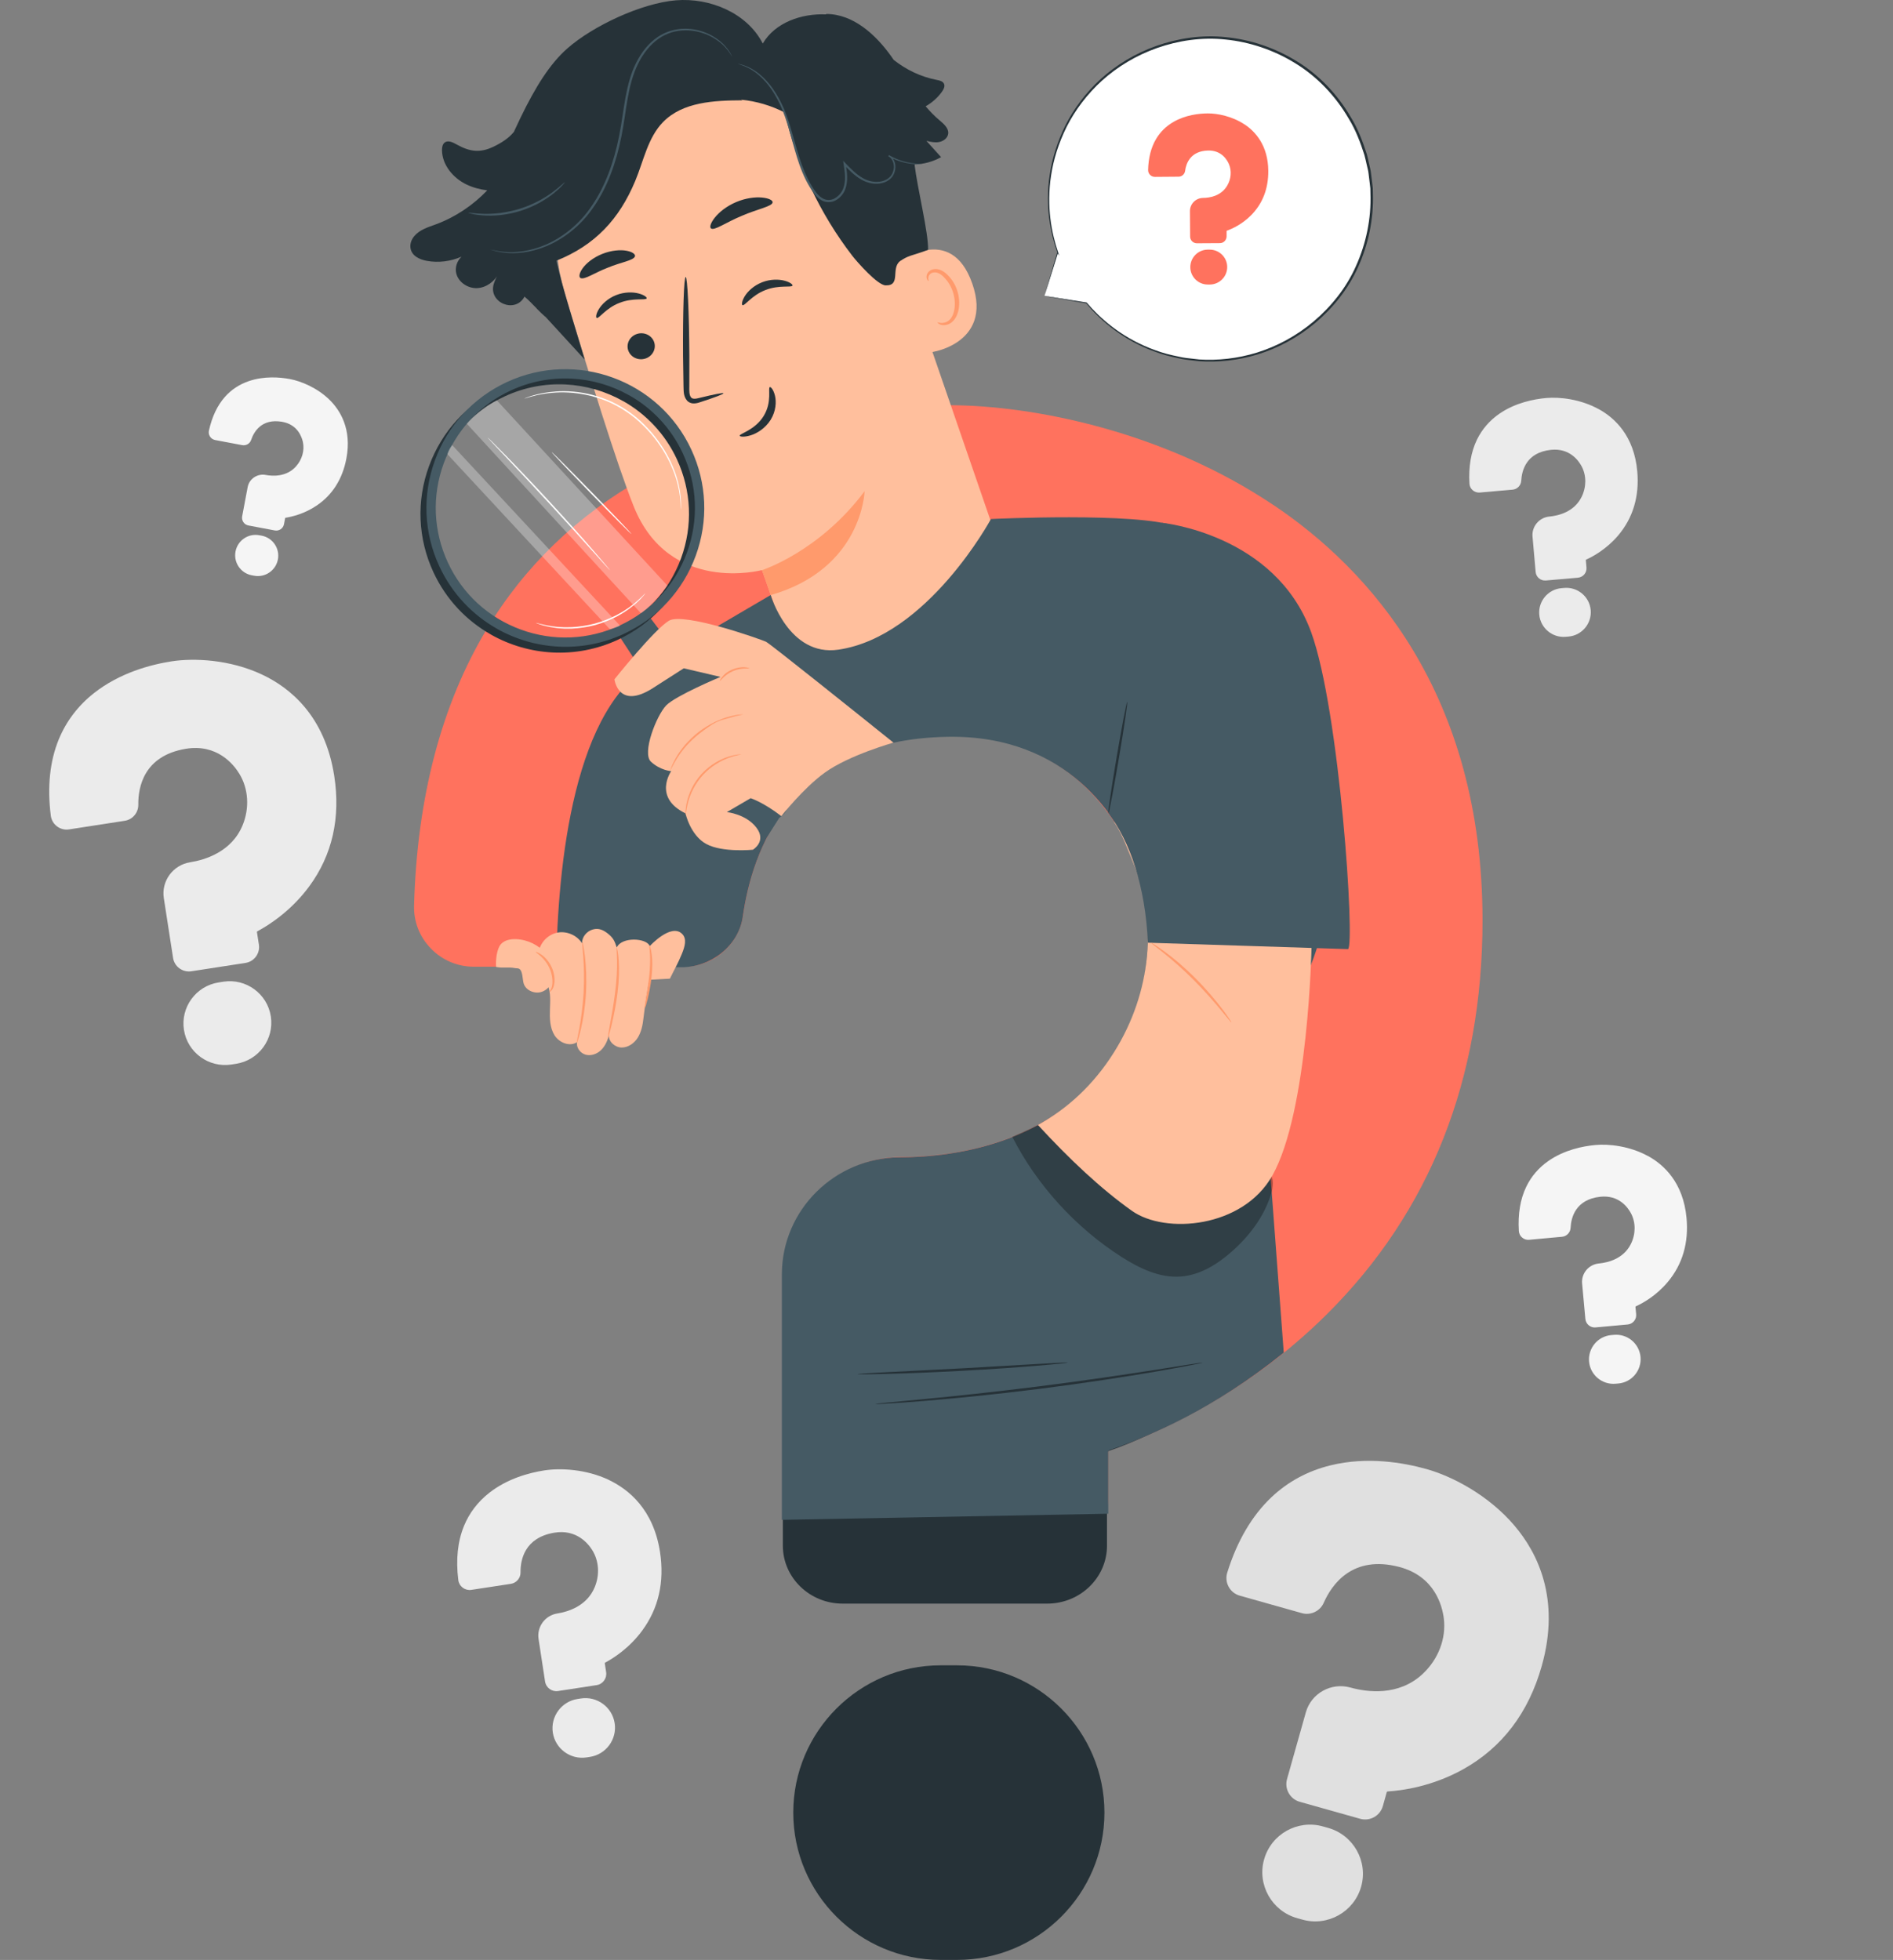 <?xml version="1.0" encoding="UTF-8"?>
<svg id="Layer_1" data-name="Layer 1" xmlns="http://www.w3.org/2000/svg" viewBox="0 0 407.35 421.84">
  <rect x="0" y="0" width="407.35" height="421.84" fill="#808080" stroke="none"/>
  <defs>
    <style>
      .cls-1 {
        fill: #fff;
      }

      .cls-2 {
        fill: #f5f5f5;
      }

      .cls-3 {
        fill: #455a64;
      }

      .cls-4 {
        fill: #ffbf9d;
      }

      .cls-5 {
        fill: #e0e0e0;
      }

      .cls-6 {
        fill: #ff9a6c;
      }

      .cls-7 {
        fill: #ff725e;
      }

      .cls-8 {
        opacity: .3;
      }

      .cls-9 {
        fill: #ebebeb;
      }

      .cls-10 {
        fill: #263238;
      }
    </style>
  </defs>
  <g>
    <path class="cls-5" d="M325.93,328.4c-5.66-6.66-13.48-10.67-18.92-12.2-5.09-1.43-12.81-2.74-20.67-.82-4.88,1.19-9.16,3.49-12.71,6.84-4.2,3.96-7.42,9.43-9.54,16.25-.32,1.02-.21,2.11,.3,3.05,.51,.95,1.37,1.63,2.41,1.92l13.35,3.76c1.88,.53,3.9-.42,4.69-2.21,1.77-4.02,6.24-10.37,16.28-7.73,7.65,2.02,9.24,8.41,9.57,11.07,.54,4.32-1.17,8.79-4.55,11.95-5.2,4.86-11.99,3.92-15.58,2.92-4.12-1.14-8.41,1.26-9.56,5.35l-4.05,14.37c-.59,2.1,.64,4.29,2.73,4.88l13.01,3.66c2.1,.59,4.29-.64,4.88-2.73l.85-3.02c.02-.07,.08-.12,.16-.13,3.24-.2,9.65-1.1,16.24-4.76,8.41-4.68,14.11-12.17,16.95-22.27,4.07-14.45-.93-24.36-5.84-30.14Z"/>
    <path class="cls-5" d="M285.81,393.42l-1.14-.32c-5.44-1.53-11.11,1.65-12.65,7.09s1.65,11.11,7.09,12.65l1.14,.32c5.44,1.53,11.11-1.65,12.65-7.09s-1.65-11.11-7.09-12.65Z"/>
  </g>
  <g>
    <path class="cls-2" d="M354.61,248.81c-3.93-2.15-8.41-2.64-11.3-2.37-2.7,.25-6.64,1.04-10.05,3.39-2.12,1.46-3.75,3.35-4.83,5.6-1.29,2.67-1.82,5.88-1.59,9.53,.04,.55,.28,1.05,.7,1.4,.42,.36,.95,.53,1.51,.48l7.08-.65c1-.09,1.79-.92,1.84-1.92,.11-2.25,1.09-6.11,6.38-6.69,4.03-.44,5.96,2.33,6.61,3.55,1.05,1.97,1.05,4.42,.01,6.56-1.6,3.28-5.02,4.07-6.92,4.25-2.18,.21-3.8,2.14-3.6,4.31l.7,7.62c.1,1.11,1.09,1.94,2.2,1.83l6.9-.63c1.11-.1,1.94-1.09,1.83-2.2l-.15-1.6s.02-.07,.05-.09c1.51-.69,4.42-2.29,6.9-5.26,3.17-3.78,4.53-8.42,4.04-13.77-.7-7.66-4.91-11.5-8.32-13.36Z"/>
    <path class="cls-2" d="M347.31,287.3l-.6,.05c-2.89,.26-5.02,2.83-4.76,5.71,.26,2.89,2.83,5.02,5.71,4.76l.6-.05c2.89-.26,5.02-2.83,4.76-5.71-.26-2.89-2.83-5.02-5.71-4.76Z"/>
  </g>
  <g>
    <path class="cls-2" d="M70.93,86.07c-2.66-2.62-6.15-4.03-8.52-4.48-2.22-.42-5.56-.68-8.84,.43-2.04,.69-3.77,1.83-5.16,3.39-1.64,1.85-2.8,4.3-3.45,7.28-.1,.45-.01,.9,.24,1.29,.25,.38,.64,.64,1.1,.73l5.83,1.1c.82,.15,1.65-.33,1.91-1.12,.6-1.78,2.27-4.65,6.64-3.91,3.34,.57,4.25,3.23,4.5,4.35,.39,1.82-.17,3.79-1.49,5.26-2.03,2.27-4.96,2.12-6.53,1.83-1.8-.33-3.54,.85-3.87,2.64l-1.18,6.27c-.17,.92,.43,1.8,1.35,1.97l5.68,1.07c.92,.17,1.8-.43,1.97-1.35l.25-1.32s.03-.05,.06-.06c1.37-.21,4.07-.83,6.74-2.64,3.4-2.31,5.55-5.72,6.38-10.13,1.19-6.31-1.32-10.34-3.63-12.62Z"/>
    <path class="cls-2" d="M56.3,115.29l-.5-.09c-2.38-.45-4.67,1.12-5.12,3.5-.45,2.38,1.12,4.67,3.5,5.12l.5,.09c2.38,.45,4.67-1.12,5.12-3.5,.45-2.38-1.12-4.67-3.5-5.12Z"/>
  </g>
  <g>
    <path class="cls-9" d="M344.06,88.08c-3.92-2.17-8.4-2.67-11.29-2.42-2.7,.24-6.64,1.01-10.07,3.35-2.13,1.46-3.76,3.34-4.86,5.58-1.3,2.66-1.85,5.87-1.63,9.52,.03,.55,.28,1.05,.7,1.41,.42,.36,.95,.53,1.5,.49l7.09-.62c1-.09,1.79-.91,1.85-1.91,.12-2.25,1.11-6.11,6.41-6.66,4.04-.42,5.96,2.36,6.6,3.57,1.04,1.98,1.03,4.43-.02,6.56-1.61,3.27-5.04,4.05-6.94,4.23-2.18,.2-3.81,2.13-3.62,4.3l.67,7.62c.1,1.11,1.08,1.94,2.2,1.84l6.9-.6c1.11-.1,1.94-1.08,1.84-2.2l-.14-1.6s.02-.07,.05-.09c1.52-.68,4.43-2.28,6.93-5.23,3.18-3.77,4.56-8.4,4.09-13.75-.67-7.67-4.86-11.52-8.26-13.4Z"/>
    <path class="cls-9" d="M336.61,126.54l-.6,.05c-2.89,.25-5.03,2.81-4.78,5.69s2.81,5.03,5.69,4.78l.6-.05c2.89-.25,5.03-2.81,4.78-5.69-.25-2.89-2.81-5.03-5.69-4.78Z"/>
  </g>
  <g>
    <path class="cls-9" d="M131,318.51c-4.91-2.31-10.36-2.57-13.83-2.04-3.25,.5-7.95,1.74-11.9,4.84-2.45,1.93-4.28,4.32-5.43,7.13-1.36,3.32-1.77,7.23-1.22,11.63,.08,.66,.42,1.24,.95,1.65,.53,.4,1.19,.57,1.85,.47l8.51-1.3c1.2-.18,2.1-1.24,2.08-2.45-.03-2.73,.87-7.46,7.22-8.55,4.84-.83,7.38,2.38,8.25,3.8,1.41,2.31,1.6,5.27,.49,7.93-1.69,4.08-5.77,5.29-8.05,5.65-2.62,.41-4.43,2.87-4.03,5.48l1.4,9.16c.21,1.34,1.46,2.26,2.8,2.05l8.29-1.27c1.34-.2,2.26-1.46,2.05-2.8l-.29-1.92s.02-.09,.06-.11c1.78-.95,5.18-3.1,7.96-6.86,3.55-4.8,4.85-10.5,3.87-16.94-1.41-9.21-6.78-13.53-11.04-15.54Z"/>
    <path class="cls-9" d="M125.02,365.56l-.73,.11c-3.47,.53-5.86,3.79-5.33,7.25s3.79,5.86,7.25,5.33l.73-.11c3.47-.53,5.86-3.79,5.33-7.25-.53-3.47-3.79-5.86-7.25-5.33Z"/>
  </g>
  <g>
    <path class="cls-9" d="M56.36,145.17c-6.9-3.23-14.56-3.58-19.43-2.83-4.56,.71-11.16,2.47-16.7,6.83-3.44,2.71-6,6.09-7.61,10.03-1.9,4.67-2.47,10.17-1.69,16.35,.12,.93,.59,1.75,1.34,2.31,.75,.57,1.68,.8,2.61,.65l11.96-1.85c1.69-.26,2.94-1.74,2.92-3.45-.05-3.83,1.2-10.49,10.12-12.03,6.8-1.17,10.38,3.33,11.6,5.32,1.99,3.24,2.26,7.4,.72,11.13-2.37,5.74-8.1,7.45-11.3,7.96-3.68,.59-6.22,4.04-5.65,7.71l1.99,12.87c.29,1.88,2.06,3.17,3.94,2.88l11.65-1.8c1.88-.29,3.17-2.06,2.88-3.94l-.42-2.7c-.01-.07,.02-.13,.08-.16,2.5-1.34,7.26-4.37,11.16-9.66,4.98-6.76,6.79-14.77,5.39-23.81-2.01-12.94-9.56-19-15.55-21.8Z"/>
    <path class="cls-9" d="M48.07,211.29l-1.02,.16c-4.87,.76-8.22,5.33-7.47,10.2s5.33,8.22,10.21,7.47l1.02-.16c4.87-.76,8.22-5.33,7.47-10.2s-5.33-8.22-10.21-7.47Z"/>
  </g>
  <g id="Speech_Bubble" data-name="Speech Bubble">
    <g>
      <g>
        <path class="cls-1" d="M224.77,63.67l9.01,1.5c4.43,5.3,10.5,9.35,17.77,11.28,17.16,4.57,35.31-4.86,41.49-21.5,7.14-19.23-3.76-40.47-23.74-45.77-16.96-4.5-34.9,4.63-41.27,20.99-3.16,8.11-3.07,16.61-.42,24.15v-.02s-2.85,9.37-2.85,9.37Z"/>
        <path class="cls-10" d="M224.77,63.67s.05-.2,.16-.6c.12-.42,.29-1.02,.52-1.79,.47-1.61,1.16-3.97,2.06-7.01l.06-.21,.13,.18v.02s-.18,.1-.18,.1c-1.44-4.07-2.67-9.88-1.64-16.72,.5-3.41,1.59-7.01,3.35-10.59,1.79-3.56,4.34-7.04,7.64-10.05,3.31-3,7.38-5.5,11.99-7.13,4.6-1.62,9.74-2.43,14.96-1.87,5.21,.51,10.48,2.25,15.19,5.16,4.74,2.88,8.78,7.1,11.68,12.08,1.53,2.49,2.55,5.22,3.43,7.94,.2,.69,.33,1.39,.49,2.08,.14,.7,.36,1.38,.42,2.09,.08,.7,.17,1.4,.26,2.1l.12,1.05,.02,1.05c.2,5.6-.99,11.07-3.17,15.89-2.16,4.85-5.5,8.92-9.25,12.08-3.77,3.17-8.04,5.42-12.33,6.75-4.3,1.32-8.62,1.75-12.62,1.47-.99-.12-1.97-.23-2.93-.34-.96-.14-1.88-.39-2.79-.57-1.83-.4-3.53-1-5.13-1.64-6.42-2.64-10.77-6.65-13.5-9.93l.06,.04c-2.9-.51-5.16-.91-6.71-1.18-.74-.13-1.31-.24-1.72-.31-.38-.07-.57-.11-.57-.11,0,0,.21,.02,.61,.08,.41,.06,.99,.15,1.75,.27,1.54,.24,3.78,.6,6.67,1.05h.04s.02,.04,.02,.04c2.75,3.23,7.1,7.18,13.46,9.75,1.59,.63,3.28,1.22,5.08,1.6,.91,.18,1.82,.42,2.77,.55,.95,.11,1.92,.21,2.9,.33,3.95,.25,8.22-.18,12.47-1.5,4.24-1.33,8.44-3.56,12.16-6.7,3.7-3.14,6.99-7.15,9.1-11.93,2.14-4.76,3.31-10.15,3.1-15.66l-.02-1.04-.12-1.03c-.08-.69-.17-1.38-.25-2.07-.06-.7-.28-1.37-.42-2.05-.17-.68-.29-1.38-.49-2.05-.86-2.68-1.87-5.37-3.38-7.82-2.85-4.91-6.84-9.07-11.5-11.91-4.64-2.87-9.83-4.58-14.96-5.1-5.15-.56-10.22,.23-14.76,1.82-4.55,1.6-8.57,4.06-11.85,7.01-3.27,2.97-5.8,6.39-7.59,9.9-1.76,3.53-2.86,7.1-3.37,10.47-1.05,6.78,.12,12.54,1.51,16.6l.25,.74-.44-.65v-.02s.18-.03,.18-.03c-.94,3-1.66,5.32-2.16,6.91-.25,.78-.44,1.38-.57,1.8-.13,.4-.21,.62-.21,.62Z"/>
      </g>
      <g>
        <path class="cls-7" d="M267.81,26.78c-2.67-1.77-5.83-2.38-7.9-2.37-1.94,.01-4.79,.34-7.36,1.81-1.6,.92-2.87,2.16-3.78,3.7-1.08,1.82-1.65,4.07-1.71,6.68,0,.39,.14,.76,.42,1.04,.28,.28,.65,.43,1.04,.43l5.08-.04c.72,0,1.33-.54,1.42-1.25,.21-1.6,1.14-4.28,4.94-4.38,2.9-.07,4.11,2.02,4.49,2.92,.63,1.47,.48,3.21-.39,4.67-1.34,2.24-3.82,2.6-5.18,2.61-1.57,.02-2.83,1.3-2.82,2.85l.04,5.47c0,.8,.66,1.44,1.46,1.44l4.95-.03c.8,0,1.44-.66,1.44-1.46v-1.15s0-.05,.04-.06c1.12-.4,3.29-1.37,5.23-3.33,2.48-2.5,3.73-5.72,3.7-9.56-.04-5.49-2.81-8.48-5.12-10.01Z"/>
        <path class="cls-7" d="M260.3,53.73h-.43c-2.07,.02-3.74,1.71-3.73,3.78s1.71,3.74,3.78,3.73h.43c2.07-.02,3.74-1.71,3.73-3.78s-1.71-3.74-3.78-3.73Z"/>
      </g>
    </g>
  </g>
  <g id="Character">
    <g>
      <path class="cls-7" d="M274.1,108.75c-23.61-15.88-51.68-21.54-70.08-21.54-17.23,0-42.59,2.72-65.54,15.66-14.25,8.04-25.63,19.03-33.8,32.65-9.68,16.14-14.93,36.11-15.58,59.35-.1,3.49,1.19,6.79,3.63,9.29,2.45,2.52,5.73,3.91,9.25,3.91h45.18c6.38,0,11.86-4.76,12.75-11.06,2-14.17,10.41-38.02,44.22-38.61,25.76-.44,36.39,18.2,39.76,26.24,5.49,13.08,4.1,28.59-3.73,41.5-12.02,19.82-34.14,22.86-46.25,22.9-13.93,.05-25.26,11.36-25.26,25.21v48.62c0,7.1,5.78,12.88,12.88,12.88h44.02c7.1,0,12.88-5.78,12.88-12.88v-10.21c0-.24,.15-.46,.39-.54,9.97-3.5,29.3-11.95,46.71-29.26,22.23-22.1,33.49-50.62,33.49-84.77,0-48.88-24.42-75.56-44.9-89.34Z"/>
      <path class="cls-10" d="M202.41,358.43h3.55c17.48,0,31.7,14.22,31.7,31.7s-14.22,31.7-31.7,31.7h-3.55c-17.48,0-31.71-14.22-31.71-31.7,0-17.48,14.22-31.7,31.7-31.7Z"/>
      <g>
        <path class="cls-10" d="M181.34,345.15h44c7.1,0,12.87-5.59,12.87-12.47v-19.88c0-.24,.15-.44,.39-.52,5.2-1.77,12.48-5.01,20.71-10.07-28.11-.2-79.36-.48-90.85-.07v30.54c0,6.88,5.77,12.47,12.87,12.47Z"/>
        <g>
          <g>
            <path class="cls-4" d="M217.58,124.9l-28.24-82c-5.96-20.53-22.88-34.17-43.24-27.65l-1.85,.71c-18.58,7.18-28.54,27.42-22.88,46.51,5.27,17.77,11.32,37.33,15,46.53,7.63,19.04,27.6,13.7,27.6,13.7,.04-.01,4.45,12.69,6.37,18.4l10.34,10.22,4.27-4.67,32.61-21.76Z"/>
            <path class="cls-6" d="M163.98,122.71s12.34-3.95,22.07-16.99c0,0-.44,16.7-20.2,22.36l-1.87-5.36Z"/>
            <path class="cls-10" d="M135.19,75.43c.51,1.46,2.16,2.24,3.7,1.74,1.53-.5,2.37-2.09,1.87-3.55-.51-1.46-2.16-2.24-3.7-1.74-1.54,.5-2.37,2.09-1.87,3.56Z"/>
            <path class="cls-10" d="M128.4,68.43c.48,.22,1.95-2.11,4.9-3.24,2.92-1.17,5.67-.49,5.85-.97,.1-.22-.5-.73-1.7-1.05-1.19-.32-3.02-.38-4.85,.34-1.83,.72-3.11,1.99-3.73,3.02-.64,1.04-.69,1.81-.46,1.9Z"/>
            <path class="cls-10" d="M159.78,65.68c.48,.22,1.96-2.11,4.9-3.24,2.92-1.17,5.67-.49,5.85-.97,.09-.22-.49-.73-1.7-1.05-1.19-.32-3.02-.38-4.85,.34-1.83,.72-3.11,1.99-3.73,3.02-.63,1.04-.69,1.81-.46,1.9Z"/>
            <path class="cls-10" d="M155.67,84.65c-.05-.17-2,.22-5.11,.98-.78,.21-1.55,.34-1.87-.12-.39-.47-.38-1.4-.36-2.42,0-2.09,0-4.28,.01-6.58-.06-9.33-.41-16.89-.79-16.88-.38,0-.63,7.57-.57,16.91,.03,2.29,.06,4.48,.1,6.57,.05,.96-.07,2.12,.75,3.1,.42,.48,1.13,.68,1.66,.62,.54-.04,.96-.19,1.34-.32,3.04-.99,4.9-1.69,4.85-1.86Z"/>
            <path class="cls-10" d="M152.98,49.15c.69,.6,3.24-1.3,6.68-2.71,3.42-1.49,6.55-2,6.6-2.91,.01-.43-.84-.88-2.29-1.01-1.45-.14-3.5,.1-5.55,.97-2.06,.87-3.66,2.17-4.57,3.31-.92,1.14-1.19,2.06-.87,2.35Z"/>
            <path class="cls-10" d="M124.92,59.84c.86,.44,3.01-1.14,5.9-2.24,2.85-1.19,5.51-1.52,5.82-2.43,.12-.43-.51-.96-1.82-1.2-1.29-.24-3.25-.11-5.22,.68-1.97,.79-3.47,2.03-4.22,3.09-.77,1.07-.85,1.89-.46,2.11Z"/>
            <path class="cls-4" d="M192.94,56.75c.27-.27,11.65-8.97,16.28,4.28,4.64,13.24-9.62,15.17-9.77,14.8-.16-.37-6.51-19.07-6.51-19.07Z"/>
            <path class="cls-6" d="M201.74,69.39c.04-.06,.29,.08,.74,.12,.44,.04,1.14-.07,1.74-.57,1.22-1,1.62-3.64,.85-6.05-.39-1.22-1.04-2.28-1.8-3.08-.74-.83-1.61-1.29-2.36-1.16-.76,.08-1.11,.68-1.14,1.11-.05,.43,.13,.67,.07,.71-.02,.05-.36-.12-.45-.71-.04-.28,0-.65,.23-1.01,.23-.37,.65-.67,1.16-.78,1.05-.29,2.29,.33,3.13,1.21,.89,.86,1.66,2.04,2.09,3.41,.85,2.7,.36,5.67-1.36,6.9-.85,.57-1.72,.56-2.23,.39-.52-.18-.7-.46-.66-.5Z"/>
            <path class="cls-10" d="M165.66,83.32c-.47,.13,.55,3.18-1.34,6.23-1.88,3.05-5.26,3.8-5.14,4.23,.02,.21,.92,.35,2.31-.07,1.36-.4,3.19-1.5,4.35-3.36,1.15-1.87,1.24-3.87,.93-5.16-.31-1.32-.91-1.96-1.11-1.87Z"/>
          </g>
          <g>
            <path class="cls-10" d="M88.31,53.18c-.06-.85,.28-1.69,.83-2.35,1.2-1.43,2.99-1.93,4.67-2.55,4.18-1.55,7.96-4.09,11.04-7.31-1.54-.2-3.04-.58-4.44-1.25-2.89-1.38-5.27-4.21-5.3-7.42,0-.6,.11-1.27,.59-1.63,.77-.57,1.82,.01,2.65,.47,2.75,1.51,4.9,1.81,7.74,.48,1.76-.83,3.39-1.86,4.51-3.26,.04-.08,.06-.16,.1-.24,.44-.95,.87-1.87,1.3-2.76,0,0,0,0,0,0h0c3.24-6.69,6.32-11.62,10.1-14.95C127.64,5.54,138.07,.68,145.43,.07c7.36-.61,15.34,2.73,18.71,9.3,2.65-4.53,8.34-6.5,13.59-6.27l.1-.09c5.77,.02,10.59,4.41,13.94,9.1,.18,.26,.36,.52,.54,.78,2.7,2.14,5.88,3.66,9.27,4.31,.6,.11,1.29,.27,1.55,.82,.26,.54-.05,1.18-.4,1.67-.92,1.31-2.15,2.4-3.54,3.19,.91,1.08,1.88,2.09,2.97,3,.92,.78,2.02,1.71,1.88,2.9-.11,.93-1,1.6-1.92,1.78-.91,.18-1.86-.03-2.77-.24,1.05,1.17,2.11,2.33,3.16,3.5-1.74,.98-3.71,1.5-5.71,1.59,.63,5.27,3,14.61,2.91,18.37-3.49,1.3-4.48,1.22-6.04,2.43-2.02,1.57,.28,5.32-3.11,5.21-1.73-.05-6.08-4.99-7.14-6.35-6.99-9.07-11.98-19.67-14.54-30.84-2.92-1.51-6.13-2.46-9.41-2.77l.3,.13c-6.07,.03-12.85,.33-17.09,4.68-3.29,3.37-4.17,8.33-5.99,12.68-3.44,8.24-8.65,13.82-16.94,17.15,1.3,6.11,4.44,15.75,6.08,21.3l-8.5-9.27v.04c-.59-.51-1.13-1.04-1.66-1.58l-.17-.16v-.03c-.85-.87-1.67-1.75-2.63-2.56-.01,.02-.02,.04-.04,.07-2.04,3.65-7.79,1.2-6.58-2.8,.24-.79,.6-1.55,1.06-2.24-.9,1.74-2.7,3.06-4.66,3.14-1.96,.08-3.97-1.23-4.46-3.13-.34-1.3,.16-2.74,1.13-3.64-2.32,1.02-4.95,1.36-7.44,.91-1.64-.3-3.43-1.11-3.57-2.99Z"/>
            <path class="cls-3" d="M158.82,13.74c-.02,.06,.99,.23,2.57,1.09,1.56,.86,3.59,2.61,5.24,5.38,.83,1.37,1.6,2.96,2.23,4.75,.64,1.78,1.17,3.74,1.74,5.8,.58,2.06,1.18,4.24,2.09,6.4,.45,1.08,.98,2.16,1.62,3.2,.63,1.02,1.34,2.11,2.51,2.77,.94,.54,2.17,.49,3.06-.04,.91-.51,1.59-1.33,1.97-2.26,.73-1.89,.4-3.85,.13-5.58l-.39,.19c1.18,1.23,2.37,2.43,3.79,3.23,1.4,.81,3.05,1.09,4.49,.72,.72-.18,1.38-.54,1.87-1.05,.51-.51,.77-1.17,.89-1.82,.1-.65,.04-1.3-.19-1.86-.24-.56-.65-1.03-1.15-1.29l-.14,.26c2.09,1.18,3.99,1.53,5.26,1.66,.64,.06,1.13,.06,1.47,.05,.33-.02,.5-.04,.5-.05,0-.01-.17-.02-.5-.03-.33-.02-.82-.04-1.45-.12-1.25-.17-3.11-.57-5.13-1.75l-.14,.25c.9,.46,1.36,1.66,1.14,2.83-.11,.58-.36,1.17-.81,1.61-.44,.45-1.05,.77-1.71,.93-1.33,.32-2.87,.06-4.18-.72-1.34-.77-2.5-1.94-3.67-3.17l-.5-.52,.11,.72c.26,1.73,.56,3.62-.12,5.33-.34,.83-.97,1.57-1.76,2.02-.79,.46-1.79,.5-2.6,.04-1.02-.56-1.71-1.59-2.33-2.6-.62-1.01-1.14-2.07-1.59-3.13-.9-2.13-1.51-4.29-2.1-6.34-.58-2.06-1.13-4.02-1.79-5.82-.65-1.8-1.46-3.41-2.32-4.79-1.71-2.79-3.82-4.54-5.44-5.37-1.63-.83-2.66-.93-2.66-.93Z"/>
            <path class="cls-3" d="M105.54,53.7s.07,.03,.2,.08c.16,.05,.36,.11,.61,.18,.27,.08,.6,.17,1.01,.24,.4,.07,.87,.17,1.4,.21,2.1,.22,5.28,.05,8.82-1.43,3.5-1.46,7.34-4.24,10.17-8.44,2.89-4.15,4.84-9.44,5.96-15.11,.58-2.84,.88-5.65,1.37-8.32,.48-2.67,1.14-5.21,2.25-7.42,1.09-2.22,2.59-4.1,4.39-5.35,.89-.64,1.86-1.06,2.82-1.38,.97-.29,1.95-.41,2.88-.43,1.87-.03,3.54,.42,4.9,1.01,1.36,.6,2.41,1.37,3.18,2.06,1.51,1.47,1.96,2.6,2.02,2.55,0,0-.02-.07-.09-.2-.08-.15-.18-.34-.3-.56-.28-.49-.77-1.16-1.51-1.93-.77-.73-1.82-1.54-3.21-2.18-1.38-.63-3.08-1.11-5.01-1.1-.96,0-1.97,.13-2.98,.42-1,.31-2.02,.75-2.95,1.4-1.87,1.28-3.43,3.22-4.56,5.48-1.15,2.26-1.83,4.85-2.32,7.54-.49,2.69-.8,5.49-1.38,8.31-1.11,5.63-3.03,10.86-5.86,14.96-2.76,4.15-6.5,6.89-9.94,8.38-3.46,1.5-6.59,1.72-8.67,1.56-2.1-.17-3.21-.58-3.23-.52Z"/>
            <path class="cls-3" d="M100.78,45.81s.3,.12,.87,.24c.56,.13,1.39,.25,2.43,.32,1.03,.08,2.27,.06,3.63-.08,1.36-.16,2.85-.44,4.36-.92,1.51-.49,2.89-1.11,4.09-1.76,1.19-.68,2.22-1.37,3.02-2.03,.8-.65,1.41-1.22,1.8-1.66,.39-.43,.59-.67,.57-.69-.07-.06-.94,.86-2.58,2.08-.81,.62-1.84,1.27-3.02,1.91-1.19,.62-2.55,1.22-4.03,1.69-1.48,.46-2.93,.75-4.27,.93-1.34,.16-2.55,.21-3.57,.18-2.04-.05-3.29-.31-3.3-.22Z"/>
          </g>
        </g>
        <path class="cls-10" d="M137.05,184.43c-.17,.05,2.09,11.4,4.31,23.18h.7c-2.22-11.77-4.84-23.23-5.02-23.18Z"/>
        <path class="cls-3" d="M146.63,208.18c6.42,0,12.33-4.62,13.22-10.92,2.02-14.15,10.09-38.1,44.12-38.68,25.93-.44,36.84,17.91,39.9,26.07,4.85,12.96,4.25,28.69-3.63,41.57-12.1,19.79-34.36,22.82-46.56,22.87-14.02,.05-25.43,11.34-25.43,25.17v52.86l70.23-1.32v-13.2c0-.24,.15-.46,.39-.54,8.55-2.98,22.12-8.62,37.38-20.93l-4.57-60.88s13.37-25.69,12.7-31.47c-6.05-52.8-24.01-82.68-31.31-85.47-8.2-3.13-39.83-1.6-39.83-1.6,0,0-13.66,25.32-32.84,28.12-10.67,1.56-14.56-11.76-14.56-11.76l-24.78,14.53c-17.63,8.9-21.06,43.5-21.38,65.57h26.93Z"/>
        <g class="cls-8">
          <path d="M228.02,239.28c14.16,3.6,28.11,8.16,42.27,11.77,1.05,.27,2.17,.58,2.88,1.4,1.04,1.21,.81,3.04,.34,4.56-1.49,4.87-4.7,9.07-8.52,12.43-3.08,2.71-6.77,4.99-10.86,5.31-4.55,.36-8.93-1.76-12.78-4.21-9.84-6.28-18.24-15.46-23.52-25.87,0,0,3.32-1.37,5.86-2.72,2.36-1.26,4.33-2.66,4.33-2.66Z"/>
        </g>
        <path class="cls-4" d="M243.58,185.02c5.66,13.06,4.23,28.55-3.84,41.43-4.48,7.15-10.18,12.26-16.39,15.68,6.7,7.28,13.49,13.7,20.21,18.47,7.23,5.13,23.9,3.67,30.22-7.56,7.8-13.86,8.45-49.27,8.45-49.27l1.48-21.35-43.6-6.68-.35,1.2c1.87,2.8,2.97,6.11,3.83,8.07Z"/>
        <path class="cls-3" d="M167.67,176.05l-2.48,3.91c-1.89,1.3-3.68,.59-4.85-1.83l-26.84-40.85,6.54-4.16,29.64,39.17s.42,2.08-2.01,3.75Z"/>
        <g>
          <g>
            <path class="cls-10" d="M105.66,136.58c-5.25-2.96-9.66-7.54-12.39-13.41-3.36-7.24-3.7-15.35-.95-22.85s8.24-13.47,15.48-16.83c14.94-6.93,32.74-.42,39.68,14.53h0c3.36,7.24,3.7,15.35,.95,22.85-2.74,7.49-8.24,13.47-15.48,16.83-9.07,4.21-19.19,3.46-27.29-1.11Zm28.44-50.24c-7.56-4.27-17-4.96-25.46-1.04-6.75,3.13-11.88,8.71-14.44,15.7s-2.24,14.56,.89,21.32c3.13,6.76,8.71,11.88,15.7,14.44,6.99,2.56,14.56,2.24,21.32-.89,6.75-3.13,11.88-8.71,14.44-15.7,2.56-6.99,2.24-14.56-.89-21.32-2.54-5.48-6.66-9.75-11.56-12.52Z"/>
            <path class="cls-3" d="M106.94,135.32c-5.25-2.96-9.66-7.54-12.39-13.41-3.36-7.24-3.7-15.35-.95-22.85,2.74-7.49,8.24-13.47,15.48-16.83,14.94-6.93,32.74-.42,39.68,14.53h0c3.36,7.24,3.7,15.35,.95,22.85-2.74,7.49-8.24,13.47-15.48,16.83-9.07,4.2-19.19,3.46-27.29-1.11Zm28.44-50.24c-7.56-4.27-17-4.96-25.46-1.04-6.75,3.13-11.88,8.71-14.44,15.7s-2.24,14.56,.89,21.32c3.13,6.76,8.71,11.88,15.7,14.44,6.99,2.56,14.56,2.24,21.32-.89,6.75-3.13,11.88-8.71,14.44-15.7,2.56-6.99,2.24-14.56-.89-21.32-2.54-5.48-6.65-9.75-11.56-12.52Z"/>
          </g>
          <path class="cls-1" d="M146.5,109.75s-.02-.17-.03-.49c-.02-.32,.01-.79-.06-1.4-.07-1.21-.34-2.97-.99-5.04-.32-1.04-.77-2.14-1.31-3.3-.58-1.14-1.22-2.35-2.04-3.53-.8-1.19-1.73-2.39-2.81-3.52-1.07-1.14-2.25-2.25-3.59-3.23-1.33-.99-2.73-1.81-4.14-2.48-1.42-.65-2.85-1.14-4.23-1.51-2.79-.7-5.4-.89-7.56-.77-2.17,.12-3.91,.46-5.08,.79-.6,.13-1.04,.31-1.35,.39-.31,.09-.47,.14-.48,.12,0,0,.15-.07,.45-.19,.3-.1,.74-.3,1.34-.45,1.17-.36,2.91-.74,5.1-.89,2.19-.16,4.83,.01,7.65,.71,1.4,.37,2.85,.86,4.29,1.52,1.43,.68,2.85,1.51,4.2,2.51,1.35,.99,2.55,2.12,3.62,3.28,1.09,1.15,2.01,2.36,2.82,3.57,.83,1.19,1.46,2.42,2.04,3.58,.53,1.18,.98,2.29,1.29,3.35,.63,2.1,.87,3.88,.9,5.1,.05,.61,0,1.09,0,1.41-.01,.32-.02,.49-.03,.49Z"/>
          <path class="cls-1" d="M115.32,134.07c.02-.07,1.38,.43,3.69,.75,.29,.04,.59,.07,.9,.11,.31,.04,.65,.04,.99,.06,.68,.05,1.41,.02,2.17,0,1.53-.09,3.2-.32,4.91-.77,1.71-.47,3.27-1.11,4.64-1.8,.67-.37,1.32-.71,1.88-1.1,.28-.19,.57-.35,.82-.54,.25-.19,.49-.37,.73-.55,1.83-1.43,2.76-2.55,2.81-2.5,.02,.01-.21,.29-.65,.78-.21,.25-.49,.54-.83,.85-.34,.31-.71,.7-1.19,1.04-.23,.18-.47,.37-.72,.57-.25,.2-.54,.37-.82,.57-.56,.4-1.21,.75-1.89,1.14-1.38,.71-2.96,1.37-4.69,1.85-1.74,.46-3.43,.68-4.98,.76-.78,0-1.51,.03-2.2-.03-.34-.03-.68-.03-.99-.08-.32-.04-.62-.09-.91-.13-.58-.07-1.1-.21-1.55-.31-.46-.09-.84-.21-1.15-.32-.62-.2-.96-.32-.96-.35Z"/>
          <path class="cls-1" d="M135.88,114.94c-.06,.06-3.96-3.84-8.7-8.71-4.74-4.87-8.53-8.87-8.47-8.93,.06-.06,3.96,3.84,8.7,8.71,4.74,4.87,8.53,8.87,8.47,8.93Z"/>
          <path class="cls-1" d="M131.28,122.76s-.11-.09-.28-.28c-.2-.22-.45-.49-.77-.84-.68-.76-1.63-1.81-2.79-3.1-2.35-2.62-5.6-6.23-9.24-10.17-3.64-3.95-6.97-7.48-9.39-10.04-1.19-1.26-2.16-2.28-2.86-3.03-.32-.34-.57-.62-.77-.83-.17-.19-.26-.3-.25-.3s.11,.08,.3,.26c.21,.2,.48,.47,.81,.79,.7,.69,1.71,1.7,2.94,2.96,2.46,2.51,5.82,6.03,9.46,9.98,3.64,3.95,6.87,7.58,9.17,10.24,1.15,1.33,2.08,2.41,2.71,3.17,.3,.36,.54,.65,.72,.87,.16,.2,.24,.31,.24,.32Z"/>
          <g class="cls-8">
            <path class="cls-1" d="M106.92,86.17l36.68,39.85s-2.97,4.15-5.69,5.96l-37.46-40.78s2.7-3.25,6.46-5.03Z"/>
          </g>
          <g class="cls-8">
            <path class="cls-1" d="M97.3,95.79l36.08,38.82s.34,.18-2.15,.81l-34.95-37.66s.18-.94,1.02-1.97Z"/>
          </g>
        </g>
        <g>
          <path class="cls-4" d="M192.28,159.85c-7.71-6.19-26.59-21.32-27.45-21.73-1.09-.51-17.71-6.41-20.89-4.52-3.18,1.9-11.72,12.61-11.72,12.61,0,0,.81,6.66,8.26,1.9,5.68-3.64,6.56-4.2,6.66-4.27,0,0-.01,0-.01,0l7.91,1.85s-9.65,4.03-11.7,6.15c-2.04,2.12-5.27,10.24-3.26,12.11s4.35,2.03,4.35,2.03c0,0-3.99,5.66,3.08,9.08,0,0,1.03,4.76,4.52,6.62,3.49,1.86,9.98,1.21,9.98,1.21,0,0,3.01-1.78,.77-4.74s-6.37-3.36-6.37-3.36l5.12-2.99s2.66,.82,6.61,3.86c0,0,4.67-5.98,9.34-9.36,5.24-3.79,14.79-6.46,14.79-6.46Z"/>
          <path class="cls-6" d="M159.52,162.36s-.27-.02-.76,.04c-.49,.06-1.18,.2-2.02,.47-1.67,.52-3.9,1.68-5.74,3.67-1.83,1.99-2.8,4.32-3.18,6.02-.2,.86-.28,1.56-.3,2.05-.02,.49,0,.76,.02,.76,.07,0,.09-1.08,.54-2.75,.44-1.66,1.42-3.9,3.2-5.83,1.78-1.94,3.93-3.1,5.54-3.68,1.62-.59,2.71-.69,2.7-.77Z"/>
          <path class="cls-6" d="M159.86,153.75s-.29,0-.81,.06c-.26,.03-.58,.07-.94,.15-.36,.08-.78,.15-1.23,.29-.91,.24-1.96,.63-3.09,1.16-1.11,.55-2.29,1.25-3.44,2.12-1.13,.88-2.11,1.85-2.93,2.78-.8,.95-1.45,1.87-1.91,2.69-.25,.4-.43,.79-.6,1.12-.17,.33-.3,.63-.39,.87-.19,.49-.29,.76-.26,.77,.07,.03,.49-1.05,1.48-2.62,.49-.79,1.15-1.67,1.95-2.6,.82-.91,1.79-1.85,2.9-2.71,1.12-.85,2.41-1.82,3.5-2.37,1.1-.54,1.98-.68,2.87-.95,1.77-.55,2.92-.69,2.91-.76Z"/>
          <path class="cls-6" d="M161.3,143.86s-.39-.2-1.07-.24c-.68-.05-1.65,.06-2.62,.47-1.32,.56-1.78,1.11-2.16,1.56-.44,.52-.61,.92-.57,.94,.09,.08,1.01-1.38,2.88-2.16,1.85-.81,3.54-.46,3.55-.57Z"/>
        </g>
        <path class="cls-3" d="M250.01,112.52s24.39,2.34,32.13,23.53c6.14,16.82,9.48,67.21,7.94,68.23l-43.06-1.38c-.57-12.29-3.88-21.76-8.51-27.89l11.5-62.5Z"/>
        <path class="cls-6" d="M247.69,202.91s.32,.14,.85,.47c.53,.33,1.27,.84,2.16,1.5,1.79,1.31,4.16,3.28,6.55,5.68,2.4,2.4,4.36,4.77,5.7,6.53,.67,.88,1.2,1.61,1.54,2.13,.35,.52,.52,.81,.49,.83-.06,.05-.91-1.03-2.32-2.73-1.41-1.7-3.41-4.01-5.79-6.4-2.38-2.39-4.69-4.38-6.41-5.76-1.72-1.38-2.83-2.19-2.78-2.26Z"/>
        <path class="cls-10" d="M242.56,151.08c.14,.02-.65,5.4-1.77,12.01-1.12,6.61-2.14,11.95-2.28,11.93s.65-5.4,1.77-12.01c1.12-6.61,2.14-11.95,2.28-11.93Z"/>
        <path class="cls-10" d="M188.37,302.18s.24-.05,.71-.11c.52-.05,1.21-.12,2.06-.21,1.85-.17,4.42-.42,7.57-.72,6.39-.61,15.22-1.54,24.94-2.76,9.72-1.23,18.5-2.54,24.85-3.53,3.13-.5,5.68-.9,7.51-1.19,.85-.13,1.53-.23,2.05-.31,.47-.07,.72-.09,.72-.07,0,.02-.24,.08-.7,.18-.51,.1-1.19,.24-2.03,.41-1.76,.35-4.32,.81-7.49,1.36-6.33,1.09-15.11,2.45-24.84,3.69-9.73,1.23-18.57,2.09-24.97,2.61-3.2,.26-5.8,.45-7.59,.55-.86,.05-1.54,.08-2.07,.11-.47,.02-.72,.02-.72,0Z"/>
        <path class="cls-10" d="M184.56,295.74s.63-.09,1.77-.16c1.23-.07,2.86-.15,4.85-.26,4.17-.21,9.78-.5,15.98-.82,6.2-.36,11.81-.68,15.98-.93,1.98-.11,3.61-.2,4.84-.27,1.14-.06,1.78-.07,1.78-.03,0,.04-.63,.12-1.77,.24-1.14,.12-2.79,.27-4.83,.44-4.08,.34-9.73,.74-15.98,1.08-6.24,.34-11.9,.56-15.99,.67-2.05,.05-3.71,.09-4.85,.09-1.15,0-1.78,0-1.78-.04Z"/>
        <g>
          <g>
            <path class="cls-4" d="M115.97,204.57c.16-.61,.42-1.19,.78-1.71,.72-1.03,1.81-1.82,3.05-2.1,2.05-.47,4.35,.49,5.46,2.28-.07-1.36,1-2.63,2.32-2.99,1.32-.36,2.34,.15,3.39,1.02,1.05,.87,1.32,1.57,1.75,2.86,1.05-2.36,6.44-2.07,7.1-.3,0,0,4.64-5.08,7.01-2.58,.99,1.04,.56,2.63-.09,4.23-.87,2.13-1.45,3.02-2.59,5.36l-4.39,.24c-.37,1.38-1.15,6.97-1.31,8.38s-.45,2.85-1.2,4.06c-.75,1.21-2.06,2.15-3.48,2.14-1.42-.02-2.83-1.24-2.74-2.66-.3,1.17-.8,2.33-1.66,3.18s-2.15,1.34-3.32,1.03-2.1-1.53-1.87-2.72c-1.57,1.08-3.88,.12-4.88-1.5-.99-1.62-1.02-3.64-.96-5.55,.05-1.69,.21-3.58-.46-5.18-.1-.25-.29-.47-.35-.74-.09-.4-.03-.85-.06-1.25-.06-.88-.23-1.77-.53-2.6-.07-.18-.14-.36-.22-.54-.21-.47-.53-.87-.77-1.32-.05-.1-.1-.2-.11-.31-.03-.23,.07-.49,.12-.71Z"/>
            <path class="cls-4" d="M111.03,202.13c-1.17-.04-2.45,.2-3.24,1.08-.93,1.04-1.14,3.52-1.04,4.91,1.63,.31,2.5-.05,4.12,.25,.34,.07,.63-.02,.91,.18,.75,.53,.63,2.33,.93,3.2,.52,1.51,2.46,2.25,3.96,1.69s2.46-2.15,2.54-3.74c.08-1.6-.63-3.16-1.65-4.38-1.61-1.91-4.04-3.1-6.53-3.19Z"/>
          </g>
          <path class="cls-6" d="M138.76,216.92c-.17-.04,.5-3.02,.93-6.72,.2-1.85,.25-3.54,.18-4.76-.06-1.22-.21-1.96-.12-1.98,.06-.02,.33,.71,.49,1.95,.17,1.24,.18,2.96-.03,4.85-.2,1.88-.55,3.56-.84,4.76-.3,1.2-.53,1.93-.6,1.91Z"/>
          <path class="cls-6" d="M130.83,223.32c-.07-.02,.12-1.1,.43-2.84,.32-1.74,.76-4.15,1.1-6.82,.34-2.67,.46-5.11,.42-6.87-.03-1.76-.15-2.85-.07-2.86,.06,0,.32,1.07,.44,2.85,.13,1.78,.07,4.25-.27,6.95-.34,2.7-.85,5.1-1.26,6.83-.41,1.73-.73,2.78-.8,2.76Z"/>
          <path class="cls-6" d="M124.12,224.46c-.08-.02,.2-1.22,.55-3.16,.35-1.94,.74-4.65,.91-7.65,.16-3.01,.07-5.74-.07-7.71-.14-1.97-.28-3.19-.2-3.2,.04,0,.11,.29,.22,.84,.11,.54,.23,1.34,.35,2.33,.23,1.98,.38,4.73,.22,7.77-.17,3.04-.62,5.76-1.07,7.7-.22,.97-.43,1.75-.6,2.28-.17,.53-.28,.82-.31,.81Z"/>
          <path class="cls-6" d="M115.28,204.88c.02-.05,.6,.12,1.37,.69,.76,.57,1.68,1.59,2.22,2.97,.54,1.37,.58,2.77,.29,3.71-.29,.97-.9,1.3-.92,1.24-.06-.06,.39-.45,.56-1.33,.17-.86,.08-2.15-.42-3.43-.5-1.28-1.31-2.27-1.98-2.88-.67-.62-1.17-.9-1.13-.98Z"/>
        </g>
      </g>
    </g>
  </g>
</svg>
